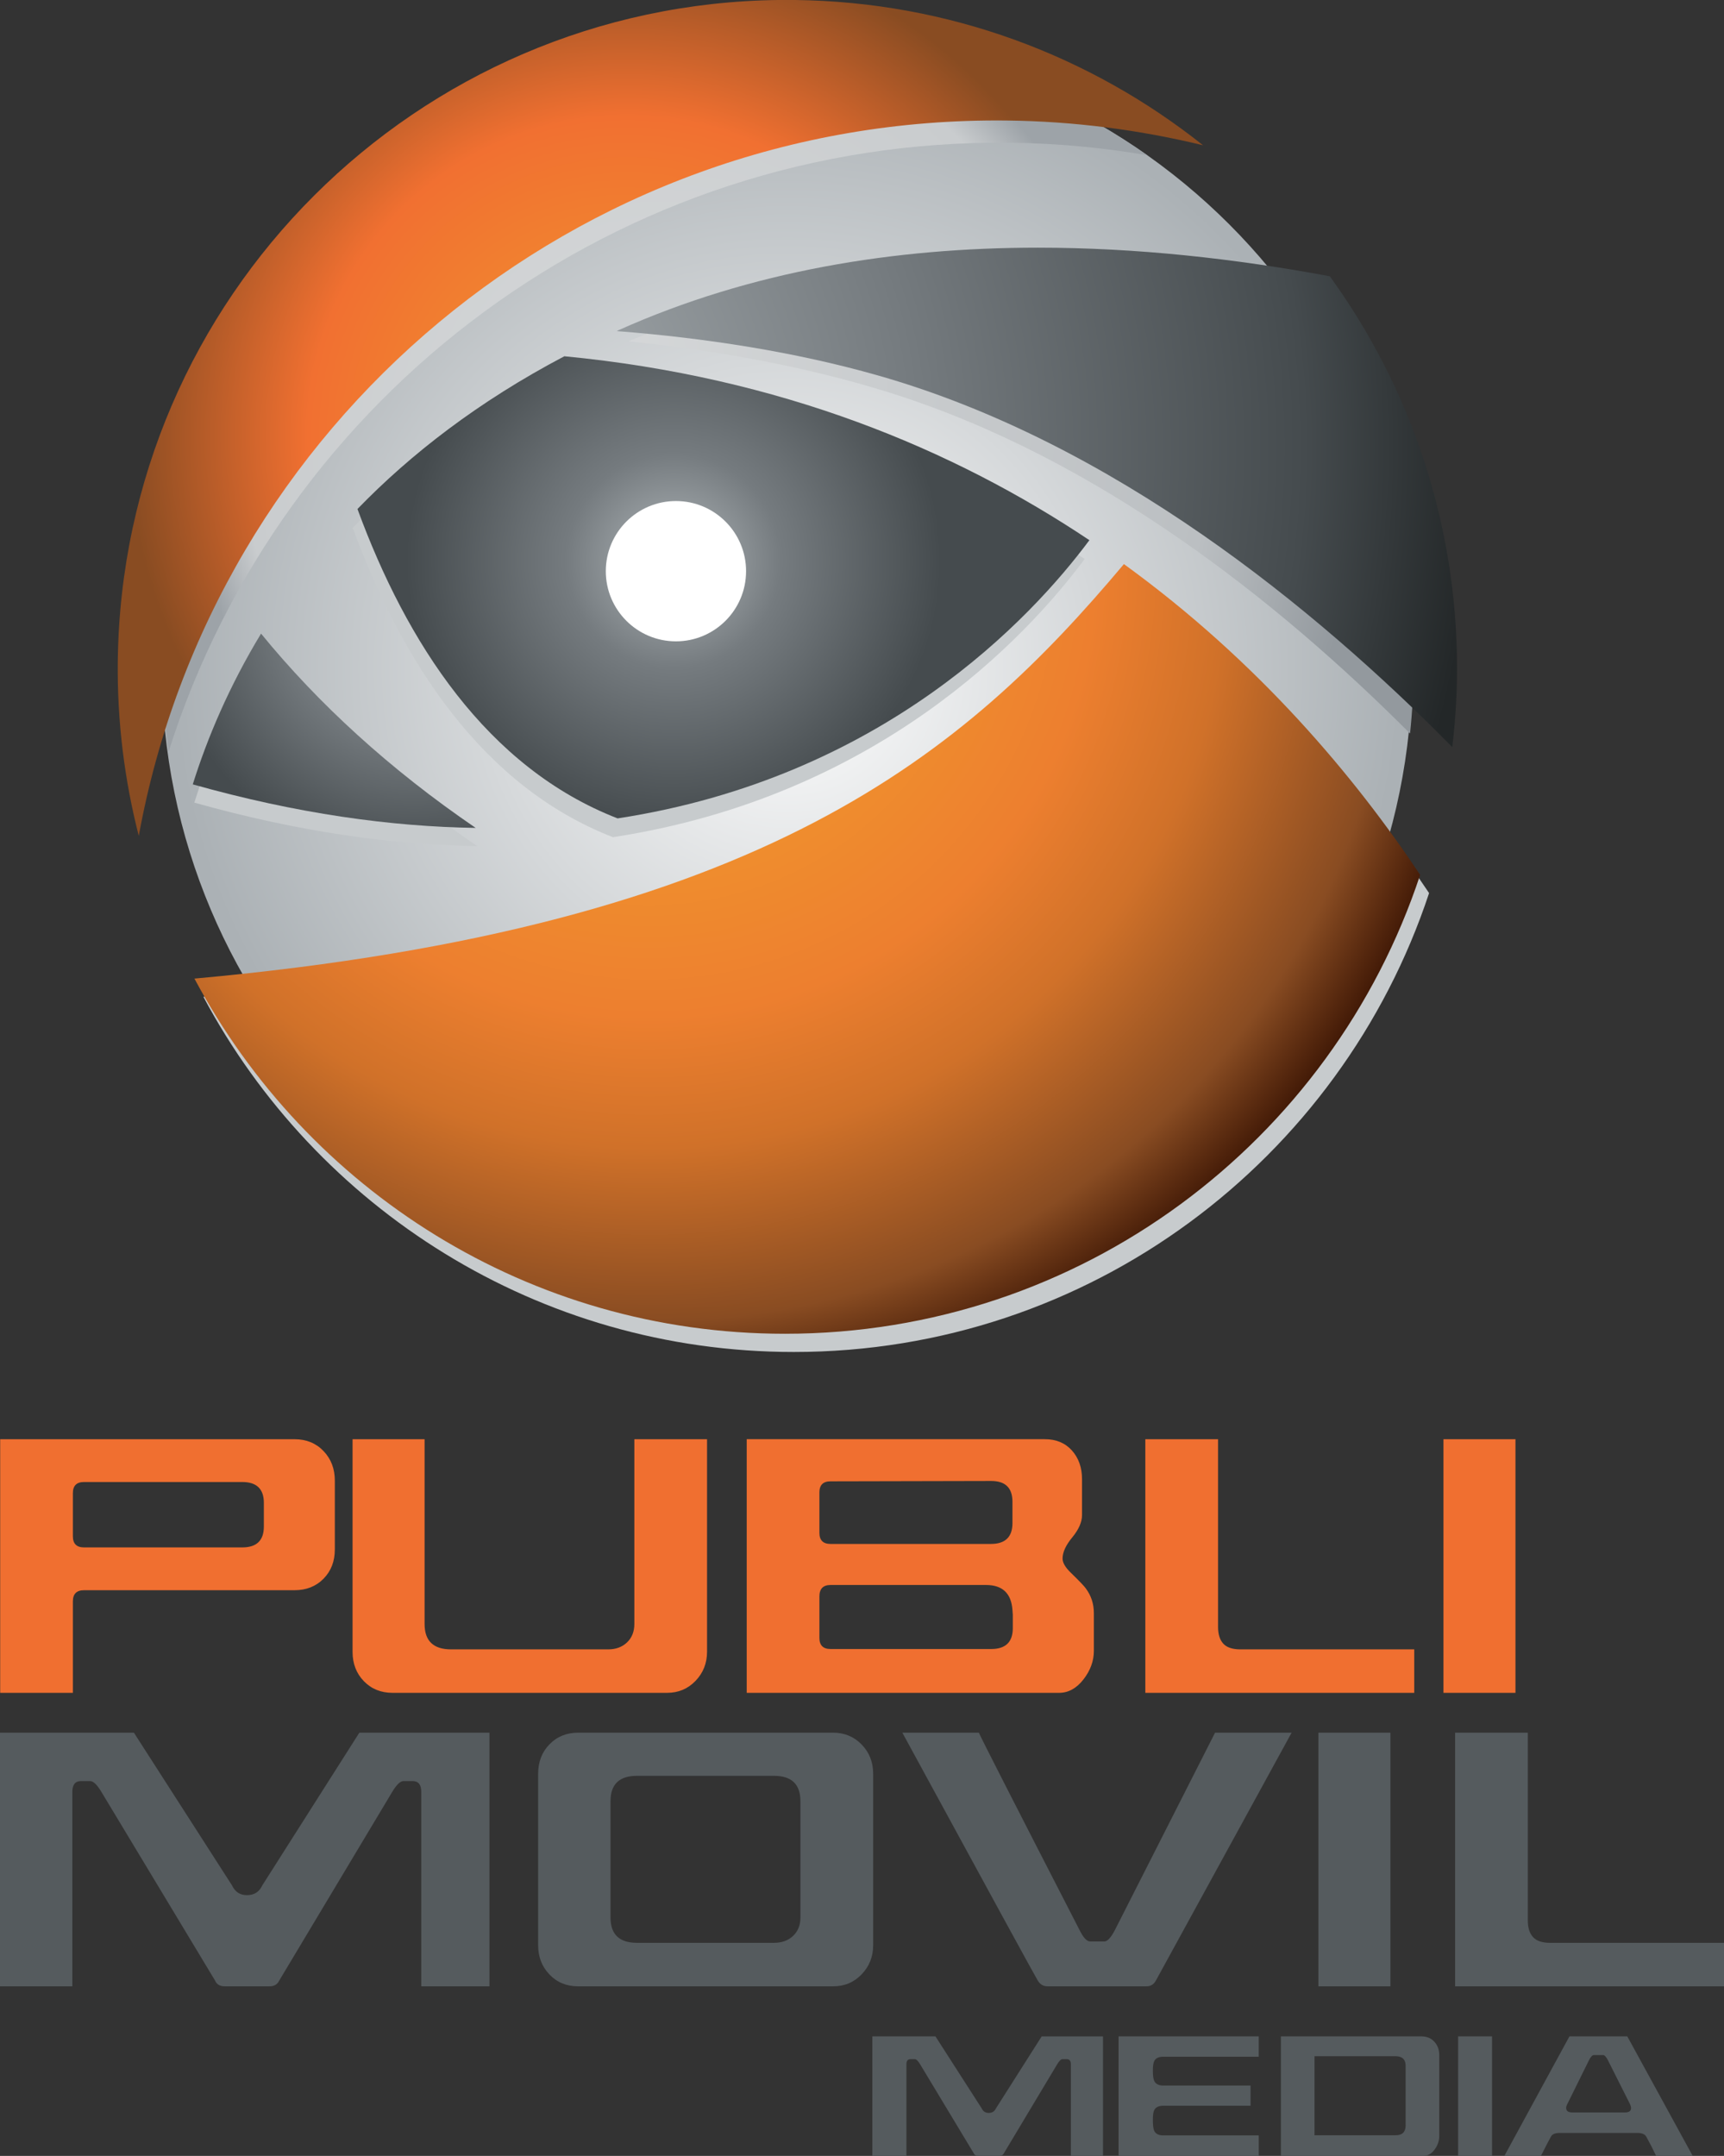 <svg xmlns="http://www.w3.org/2000/svg" xmlns:xlink="http://www.w3.org/1999/xlink" width="380" height="475.134"><rect width="100%" height="100%" fill="#333333" stroke="none"/><defs><radialGradient id="a" spreadMethod="pad" gradientTransform="matrix(28.6 0 0 -28.6 85 694.2)" gradientUnits="userSpaceOnUse" r="1" cy="0" cx="0" fy="0" fx="0"><stop offset="0" stop-color="#fff"/><stop offset=".978" stop-color="#abb1b5"/><stop offset=".978" stop-color="#abb1b5"/><stop offset="1" stop-color="#abb1b5"/></radialGradient><radialGradient id="b" spreadMethod="pad" gradientTransform="matrix(38.8 -1 -1 -38.8 73.1 707.6)" gradientUnits="userSpaceOnUse" r="1" cy="0" cx="0" fy="0" fx="0"><stop offset="0" stop-color="#d9dbdc"/><stop offset=".44" stop-color="#c9ccce"/><stop offset=".44" stop-color="#c9ccce"/><stop offset=".813" stop-color="#bbbfc2"/><stop offset="1" stop-color="#93999e"/></radialGradient><radialGradient id="c" spreadMethod="pad" gradientTransform="matrix(22.1 0 0 -22.1 79.3 704.5)" gradientUnits="userSpaceOnUse" r="1" cy="0" cx="0" fy="0" fx="0"><stop offset="0" stop-color="#d9dbdc"/><stop offset=".868" stop-color="#c9ccce"/><stop offset=".868" stop-color="#c9ccce"/><stop offset=".978" stop-color="#9da3a8"/><stop offset="1" stop-color="#9da3a8"/></radialGradient><radialGradient id="d" spreadMethod="pad" gradientTransform="matrix(48.9 0 0 -48.9 67.7 704.2)" gradientUnits="userSpaceOnUse" r="1" cy="0" cx="0" fy="0" fx="0"><stop offset="0" stop-color="#b1b7ba"/><stop offset=".473" stop-color="#757b7f"/><stop offset=".473" stop-color="#757b7f"/><stop offset=".835" stop-color="#454b4e"/><stop offset=".995" stop-color="#232728"/><stop offset="1" stop-color="#232728"/></radialGradient><radialGradient id="e" spreadMethod="pad" gradientTransform="matrix(23.7 0 0 -23.7 77.7 704.7)" gradientUnits="userSpaceOnUse" r="1" cy="0" cx="0" fy="0" fx="0"><stop offset="0" stop-color="#f09b2d"/><stop offset=".615" stop-color="#f17031"/><stop offset=".615" stop-color="#f17031"/><stop offset=".962" stop-color="#894c22"/><stop offset="1" stop-color="#894c22"/></radialGradient><radialGradient id="f" spreadMethod="pad" gradientTransform="matrix(39.3 0 0 -39.3 78.6 698.7)" gradientUnits="userSpaceOnUse" r="1" cy="0" cx="0" fy="0" fx="0"><stop offset="0" stop-color="#f3a92c"/><stop offset=".522" stop-color="#ed7f2f"/><stop offset=".522" stop-color="#ed7f2f"/><stop offset=".676" stop-color="#d07129"/><stop offset=".879" stop-color="#894c22"/><stop offset=".984" stop-color="#3e1705"/><stop offset="1" stop-color="#3e1705"/></radialGradient><radialGradient id="g" spreadMethod="pad" gradientTransform="matrix(14.7 0 0 -14.7 67.9 696.6)" gradientUnits="userSpaceOnUse" r="1" cy="0" cx="0" fy="0" fx="0"><stop offset="0" stop-color="#b1b7ba"/><stop offset=".379" stop-color="#757b7f"/><stop offset=".379" stop-color="#757b7f"/><stop offset=".775" stop-color="#454b4e"/><stop offset="1" stop-color="#454b4e"/></radialGradient><radialGradient id="h" spreadMethod="pad" gradientTransform="matrix(12.2 0 0 -12.2 79.8 699)" gradientUnits="userSpaceOnUse" r="1" cy="0" cx="0" fy="0" fx="0"><stop offset="0" stop-color="#b1b7ba"/><stop offset=".401" stop-color="#757b7f"/><stop offset="1" stop-color="#454b4e"/></radialGradient><radialGradient xlink:href="#a" id="i" gradientUnits="userSpaceOnUse" gradientTransform="translate(333.5 441.7) scale(137.8)" spreadMethod="pad" cx="0" cy="0" fx="0" fy="0" r="1"/><radialGradient xlink:href="#b" id="j" gradientUnits="userSpaceOnUse" gradientTransform="matrix(187.4 4.7 -4.7 187.4 276.2 376.8)" spreadMethod="pad" cx="0" cy="0" fx="0" fy="0" r="1"/><radialGradient xlink:href="#c" id="k" gradientUnits="userSpaceOnUse" gradientTransform="matrix(106.7 0 0 106.7 306.3 391.8)" spreadMethod="pad" cx="0" cy="0" fx="0" fy="0" r="1"/><radialGradient xlink:href="#d" id="l" gradientUnits="userSpaceOnUse" gradientTransform="matrix(235.7 0 0 235.7 250.4 393.5)" spreadMethod="pad" cx="0" cy="0" fx="0" fy="0" r="1"/><radialGradient xlink:href="#e" id="m" gradientUnits="userSpaceOnUse" gradientTransform="matrix(114.3 0 0 114.3 298.3 390.9)" spreadMethod="pad" cx="0" cy="0" fx="0" fy="0" r="1"/><radialGradient xlink:href="#f" id="n" gradientUnits="userSpaceOnUse" gradientTransform="matrix(189.6 0 0 189.6 302.8 420)" spreadMethod="pad" cx="0" cy="0" fx="0" fy="0" r="1"/><radialGradient xlink:href="#g" id="o" gradientUnits="userSpaceOnUse" gradientTransform="matrix(71 0 0 71 251.3 430)" spreadMethod="pad" cx="0" cy="0" fx="0" fy="0" r="1"/><radialGradient xlink:href="#h" id="p" gradientUnits="userSpaceOnUse" gradientTransform="matrix(58.9 0 0 58.9 308.5 418.4)" spreadMethod="pad" cx="0" cy="0" fx="0" fy="0" r="1"/></defs><path d="M195.64 441.658c0 76.116 61.715 137.82 137.817 137.82 76.116 0 137.825-61.704 137.825-137.82 0-76.116-61.71-137.82-137.825-137.82-76.102 0-137.817 61.704-137.817 137.82" fill="url(#i)" transform="translate(-160 -294.8)"/><path d="M298.96 369.836c-.14.058-.266.125-.416.183 19.478 2.025 39.076 5.543 57.314 11.246 46.174 14.397 86.123 46.294 114.942 75.195.502-4.79.767-9.664.767-14.595 0-30.83-10.127-59.292-27.23-82.258-19.494-3.55-39.627-5.708-59.76-5.708-29.177 0-58.353 4.535-85.618 15.936" fill="url(#j)" transform="translate(-160 -294.8)"/><path d="M195.92 441.865c0 6.302.43 12.506 1.245 18.58 24.877-78.6 98.798-135.18 185.514-134.187 10.28.116 20.36 1.066 30.183 2.75-22.392-15.73-49.68-24.964-79.122-24.964-76.115 0-137.82 61.705-137.82 137.82" fill="url(#k)" transform="translate(-160 -294.8)"/><path d="M249.7 128.338c-34.84 41.41-78.812 79.89-204.865 91.348 24.81 46.545 73.723 78.273 130.14 78.273 65.26 0 120.58-42.392 140.02-101.134-14.315-21.485-35.54-46.93-65.294-68.488M57.888 143.66c-7.064 11.643-11.86 23.035-15.05 33.225 22.938 6.455 43.666 9.317 62.357 9.596-18.942-12.924-34.74-27.413-47.307-42.82" fill="#c7cbcd"/><path d="M239.083 123.196c-30.034-20.09-68.088-35.964-115.723-40.538-19.005 10.01-33.9 21.586-45.61 33.668 10.818 29.42 28.49 56.966 57.35 68.18 58.36-8.94 91.144-44.056 103.983-61.31" fill="#c7cbcd"/><path d="M166.42 129.9c0 8.535-6.922 15.458-15.457 15.458S135.5 138.435 135.5 129.9s6.928-15.46 15.463-15.46 15.458 6.925 15.458 15.46" fill="#c7cbcd"/><path d="M296.354 367.563c-.145.063-.27.135-.42.203 19.526 1.53 39.206 4.55 57.594 9.78 51.886 14.77 96.588 51.495 126.584 81.906.66-5.674 1.047-11.44 1.047-17.297 0-32.307-10.423-62.168-28.043-86.47-20.858-3.884-42.584-6.302-64.34-6.302-31.582 0-63.228 5.095-92.423 18.18" fill="url(#l)" transform="translate(-160 -294.8)"/><path d="M331.734 294.795c-79.913.893-144.856 65.488-145.772 145.806-.15 13.28 1.486 26.147 4.627 38.42 16.485-90.556 96.215-158.745 191.342-157.66 14.9.17 29.35 2.085 43.24 5.453-24.752-19.685-55.964-31.627-90.036-32.018h-3.402z" fill="url(#m)" transform="translate(-160 -294.8)"/><path d="M202.858 510.47c24.81 46.54 73.728 78.273 130.145 78.273 65.26 0 120.587-42.39 140.02-101.133-14.314-21.485-35.543-46.93-65.293-68.49-34.84 41.408-78.814 79.89-204.872 91.35" fill="url(#n)" transform="translate(-160 -294.8)"/><path d="M202.492 467.664c22.942 6.455 43.664 9.32 62.356 9.596-18.938-12.92-34.74-27.414-47.308-42.82-7.058 11.647-11.86 23.04-15.048 33.224" fill="url(#o)" transform="translate(-160 -294.8)"/><path d="M238.79 406.977c10.81 29.422 28.48 56.972 57.342 68.185 58.366-8.94 91.15-44.06 103.99-61.314-30.04-20.086-68.098-35.96-115.73-40.534-19.004 10.002-33.893 21.587-45.603 33.663" fill="url(#p)" transform="translate(-160 -294.8)"/><path d="M164.447 125.882c0 8.535-6.923 15.46-15.46 15.46-8.534 0-15.457-6.925-15.457-15.46s6.923-15.46 15.458-15.46c8.536 0 15.46 6.925 15.46 15.46" fill="#fff"/><path d="M58.16 331.214c0-3.063-1.588-4.598-4.753-4.598H18.52c-1.637 0-2.457.816-2.457 2.45v9.51c0 1.637.82 2.452 2.456 2.452h34.887c3.165 0 4.752-1.534 4.752-4.598v-5.216zM73.8 341.49c0 2.607-.83 4.754-2.493 6.442-1.66 1.684-3.792 2.53-6.403 2.53H18.52c-1.637 0-2.457.82-2.457 2.454v20.163H.04v-55.896h64.864c2.61 0 4.743.868 6.403 2.605 1.664 1.736 2.494 3.912 2.494 6.518v15.183zM155.844 364.032c0 2.51-.844 4.64-2.528 6.402-1.69 1.766-3.788 2.644-6.292 2.644H86.53c-2.557 0-4.665-.854-6.325-2.566-1.664-1.713-2.494-3.875-2.494-6.48v-46.85h15.875V357.9c0 3.73 1.94 5.596 5.828 5.596h34.657c1.683 0 3.063-.51 4.14-1.534 1.07-1.023 1.61-2.38 1.61-4.062v-40.717h16.024v46.85zM223.242 355.905l-.077-1.07c-.256-3.682-2.2-5.526-5.83-5.526h-34.27c-1.64 0-2.455.844-2.455 2.532v-.463 9.586c0 1.636.815 2.456 2.456 2.456h35.423c3.165 0 4.752-1.54 4.752-4.603v-2.915zm-.077-24.92c0-3.07-1.56-4.598-4.676-4.598l-35.424.077c-1.64 0-2.456.815-2.456 2.45v8.893c0 1.636.815 2.456 2.456 2.456h35.346c3.165 0 4.753-1.534 4.753-4.603v-4.675zm17.943 32.818c0 2.25-.767 4.357-2.3 6.326-1.535 1.967-3.325 2.95-5.366 2.95h-68.855v-55.9h65.71c2.503 0 4.496.836 5.982 2.495 1.48 1.665 2.218 3.77 2.218 6.326v7.9c0 1.533-.714 3.17-2.142 4.906-1.433 1.737-2.147 3.295-2.147 4.68 0 .917.612 1.964 1.837 3.14 1.89 1.84 2.987 2.992 3.295 3.45 1.178 1.588 1.766 3.402 1.766 5.443v8.283zM311.723 363.497v9.582H252.45v-55.897h16.03v41.407c0 1.583.385 2.798 1.147 3.643.767.84 2.02 1.264 3.758 1.264h38.338zM334.036 373.08h-15.873v-55.896h15.873v55.895z" fill="#f06f30"/><path d="M243.12 475.132h-7.084v-20.2c0-.75-.3-1.12-.902-1.12h-.94c-.338 0-.734.385-1.192 1.157l-11.705 19.544c-.198.41-.536.618-1.014.618h-4.665c-.502 0-.84-.207-1.01-.618l-11.78-19.545c-.46-.773-.855-1.16-1.193-1.16h-.94c-.603 0-.903.373-.903 1.12v20.202h-7.517V448.79h13.915l10.19 15.863c.314.675.83 1.008 1.554 1.008.748 0 1.273-.332 1.592-1.007l10.08-15.864h13.513v26.342zM277.45 475.132h-30.898V448.79h30.898v4.48h-21.032c-.965 0-1.616.29-1.954.864-.24.435-.357 1.158-.357 2.172 0 1.133.106 1.915.324 2.344.338.652 1 .98 1.988.98h19.222v4.444h-19.222c-.965 0-1.616.29-1.954.868-.24.41-.357 1.12-.357 2.133 0 1.225.092 2.06.285 2.494.318.694.99 1.046 2.026 1.046h21.032v4.516zM309.828 468.41v-13.12c0-1.418-.748-2.132-2.24-2.132h-17.85v17.423h17.885c1.47 0 2.205-.723 2.205-2.17m7.41 2.35c0 1.056-.347 2.055-1.032 2.98-.685.927-1.51 1.39-2.475 1.39h-31.404v-26.343h30.97c1.183 0 2.133.39 2.852 1.173.73.786 1.09 1.78 1.09 2.98v17.82zM328.874 475.134h-7.48V448.79h7.48v26.344zM359.516 464.58c0-.266-.11-.618-.328-1.047l-4.767-9.47c-.385-.773-.747-1.155-1.084-1.155h-2.022c-.338 0-.7.382-1.086 1.154l-4.66 9.432c-.242.434-.362.782-.362 1.052 0 .67.444 1.008 1.336 1.008h11.638c.892 0 1.336-.323 1.336-.974m13.587 10.552h-8.058c-.747-1.568-1.47-2.973-2.17-4.227-.31-.555-.96-.835-1.95-.835h-17.167c-1.008 0-1.65.28-1.915.835-.193.314-.927 1.718-2.2 4.227h-8.058l14.344-26.344h12.756l14.417 26.344zM107.883 437.758h-15.03v-42.86c0-1.586-.636-2.377-1.915-2.377h-1.993c-.718 0-1.563.816-2.533 2.452L61.57 436.455c-.41.87-1.125 1.303-2.148 1.303h-9.89c-1.072 0-1.79-.434-2.148-1.303l-24.997-41.483c-.97-1.636-1.814-2.45-2.528-2.45h-1.994c-1.278 0-1.92.79-1.92 2.377v42.858H0v-55.896h29.518l21.625 33.658c.666 1.433 1.76 2.147 3.295 2.147 1.588 0 2.712-.714 3.373-2.147l21.394-33.658h28.68v55.896zM176.43 422.576v-25.61c0-3.73-1.943-5.597-5.827-5.597h-30.21c-3.887 0-5.827 1.866-5.827 5.596v25.61c0 3.73 1.94 5.597 5.828 5.597h30.21c1.736 0 3.144-.512 4.216-1.535 1.07-1.018 1.61-2.374 1.61-4.062m16.03 6.132c0 2.51-.85 4.642-2.534 6.403-1.69 1.767-3.787 2.65-6.29 2.65h-56.2c-2.558 0-4.667-.87-6.326-2.61-1.665-1.738-2.495-3.885-2.495-6.442V390.91c0-2.61.83-4.766 2.495-6.48 1.66-1.712 3.768-2.57 6.325-2.57h56.2c2.504 0 4.602.872 6.29 2.61 1.685 1.736 2.534 3.883 2.534 6.44v37.798zM284.695 381.86l-29.9 54.594c-.463.868-1.153 1.303-2.07 1.303H230.87c-.923 0-1.637-.435-2.148-1.303-.458-.714-10.402-18.913-29.827-54.593h16.868c.202.614 7.608 15.136 22.223 43.564.815 1.63 1.582 2.442 2.296 2.442h3.14c.667 0 1.434-.82 2.298-2.466l22.102-43.54h16.873zM306.472 437.756h-15.874V381.86h15.874v55.896zM380 428.175v9.582h-59.268V381.86h16.023v41.408c0 1.582.386 2.798 1.153 3.642.762.84 2.017 1.264 3.754 1.264H380z" fill="#555b5e"/></svg>